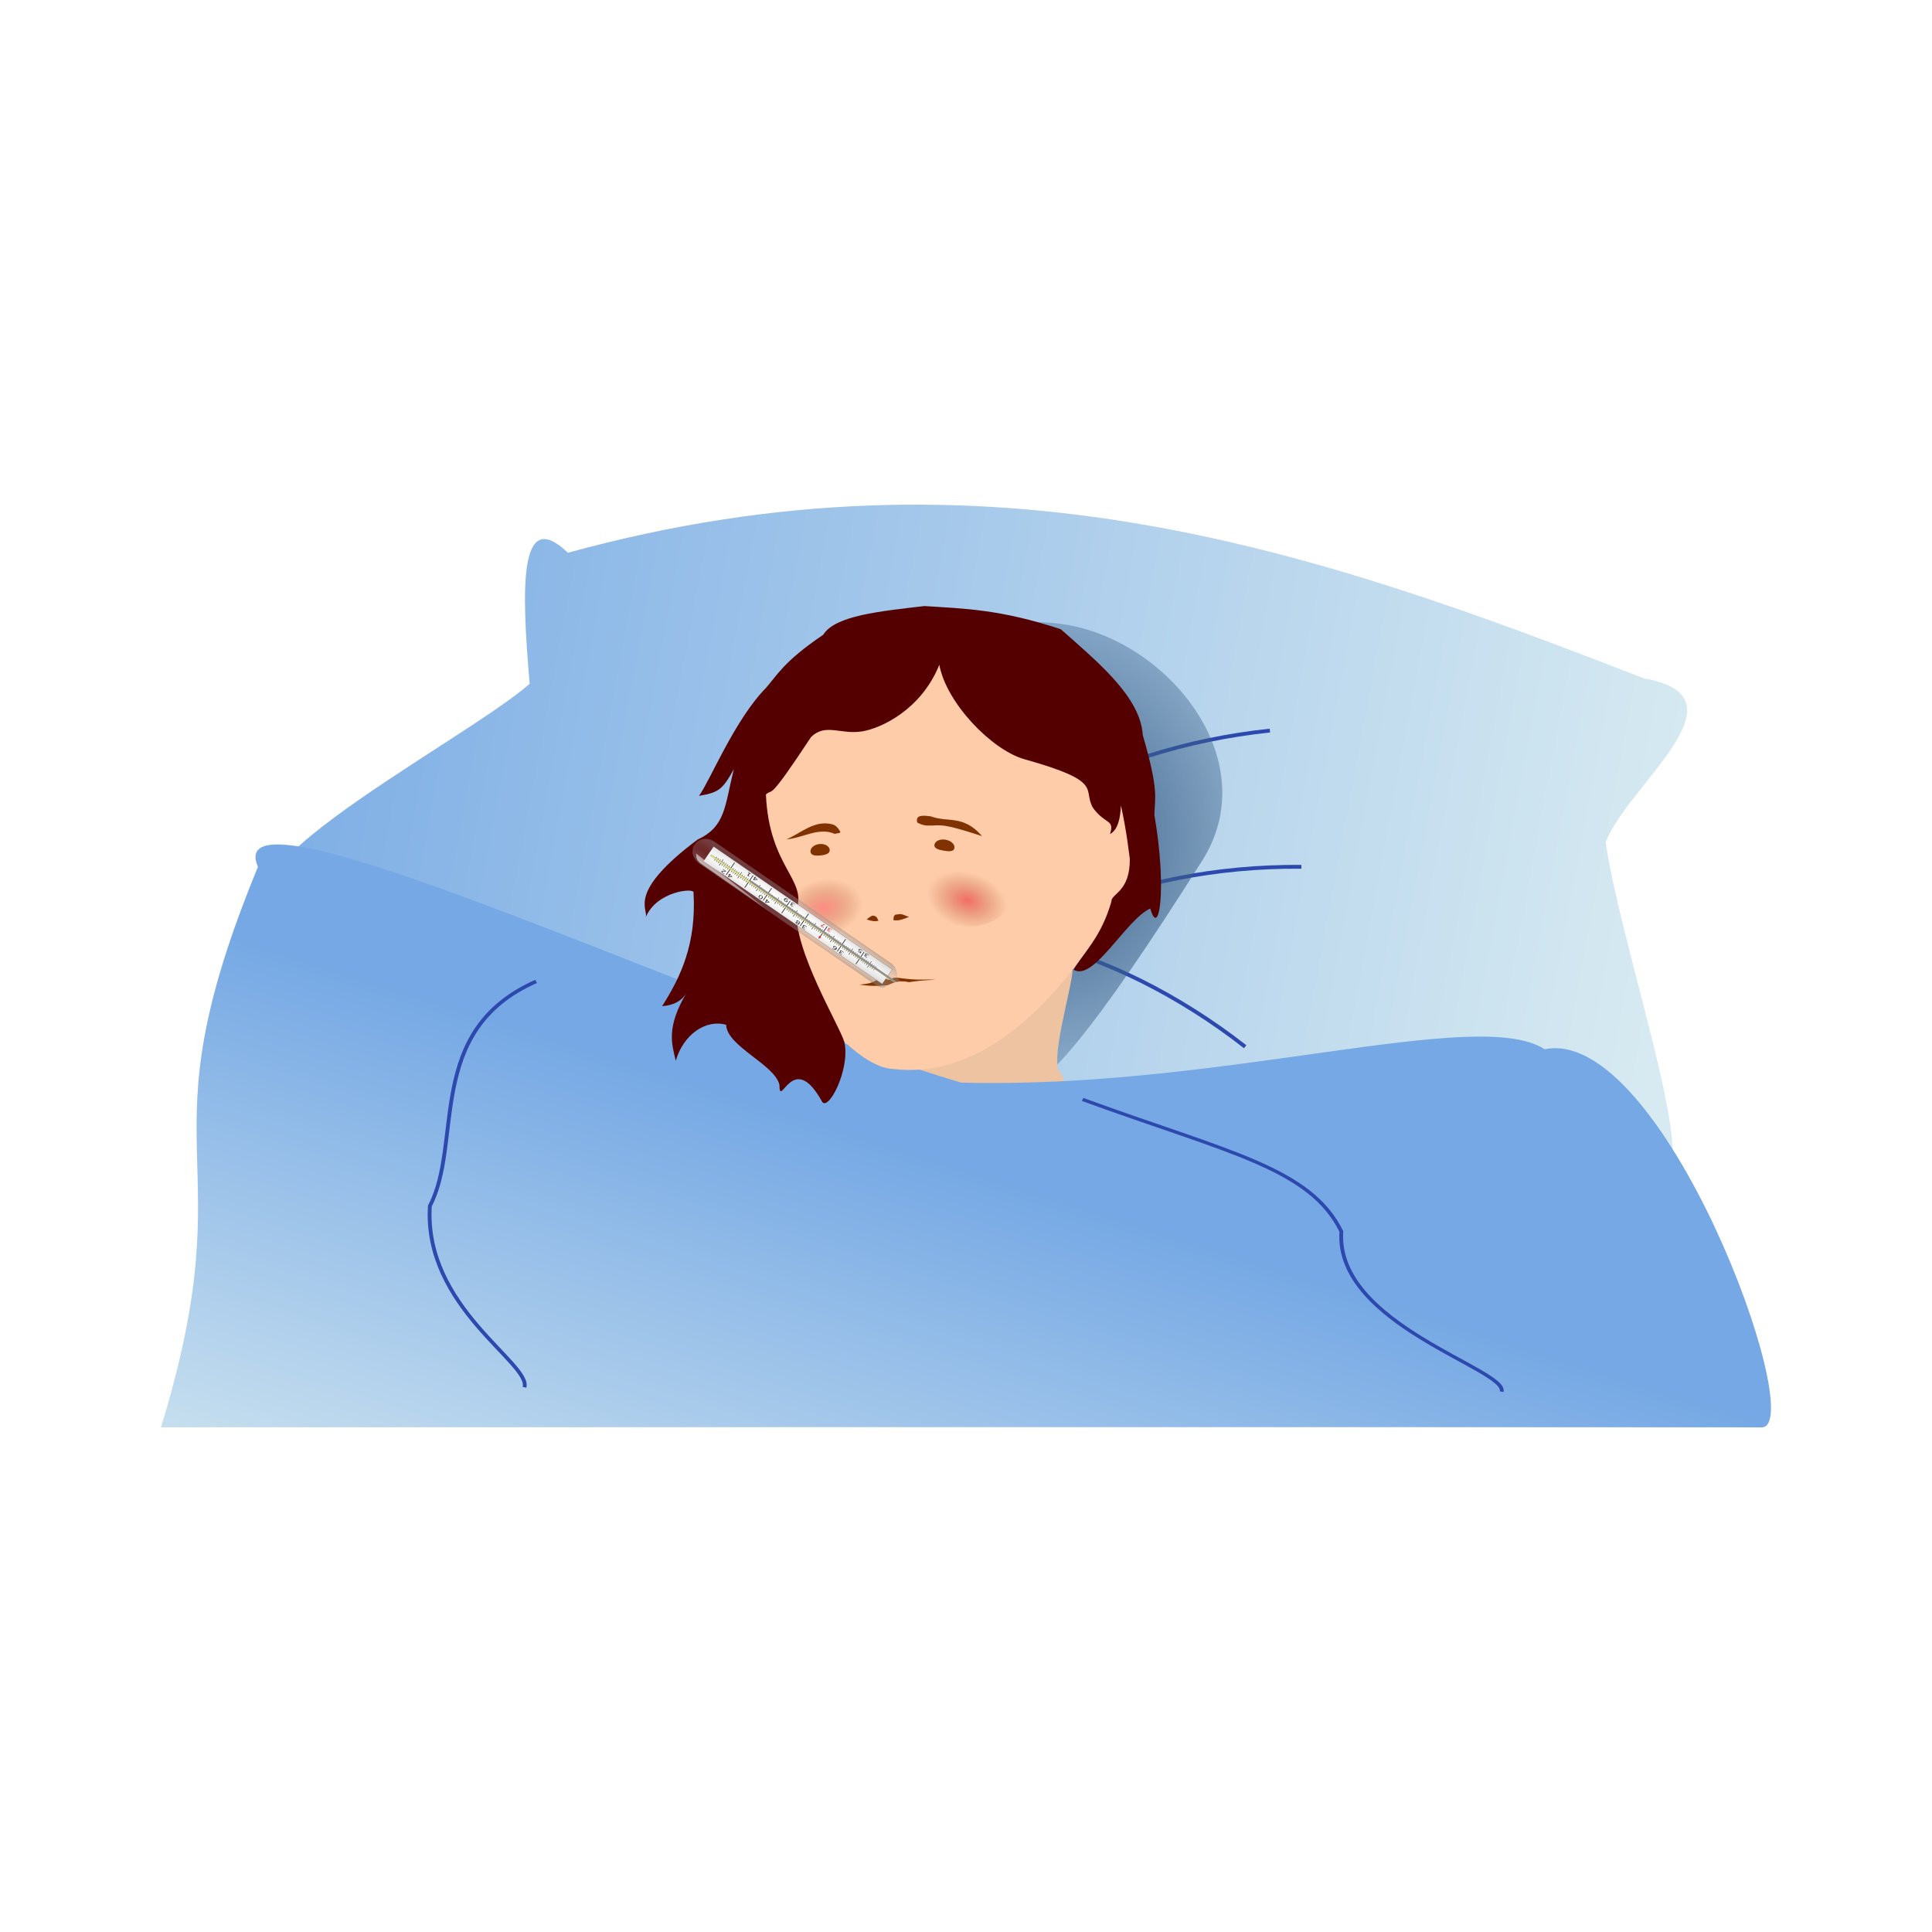 <svg:svg xmlns:dc="http://purl.org/dc/elements/1.1/" xmlns:ns1="http://www.w3.org/1999/xlink" xmlns:ns3="http://creativecommons.org/ns#" xmlns:rdf="http://www.w3.org/1999/02/22-rdf-syntax-ns#" xmlns:svg="http://www.w3.org/2000/svg" height="505.318" id="svg2" version="1.1" viewBox="-42.11 -131.524 505.318 505.318" width="505.318">
  <svg:defs id="defs4">
    <svg:linearGradient id="linearGradient4484">
      <svg:stop id="stop4486" offset="0" stop-color="#75a8e4" />
      <svg:stop id="stop4488" offset="1" stop-color="#d7eaf1" />
    </svg:linearGradient>
    <svg:radialGradient cx="123.55" cy="442.15" gradientTransform="matrix(1.562 -.323 .234 1.133 -172.41 -19.017)" gradientUnits="userSpaceOnUse" id="radialGradient3886" r="6.377">
      <svg:stop id="stop3882" offset="0" stop-color="#ff4d5f" stop-opacity=".502" />
      <svg:stop id="stop3884" offset="1" stop-color="#803300" stop-opacity="0" />
    </svg:radialGradient>
    <svg:radialGradient cx="144.31" cy="446.06" gradientTransform="matrix(1.627 .535 -.36 1.096 83.516 -126.06)" gradientUnits="userSpaceOnUse" id="radialGradient3886-9" r="6.377">
      <svg:stop id="stop3882-4" offset="0" stop-color="#e80017" stop-opacity=".47" />
      <svg:stop id="stop3884-5" offset="1" stop-color="#803300" stop-opacity="0" />
    </svg:radialGradient>
    <svg:filter color-interpolation-filters="sRGB" height="1.746" id="filter3982" width="1.636" x="-.318" y="-.373">
      <svg:feGaussianBlur id="feGaussianBlur3984" stdDeviation="3.297" />
    </svg:filter>
    <svg:filter color-interpolation-filters="sRGB" height="2.419" id="filter3994" width="2.04" x="-.52" y="-.709">
      <svg:feGaussianBlur id="feGaussianBlur3996" stdDeviation="4.814" />
    </svg:filter>
    <svg:filter color-interpolation-filters="sRGB" id="filter5421">
      <svg:feGaussianBlur id="feGaussianBlur5423" stdDeviation="1.661" />
    </svg:filter>
    <svg:linearGradient gradientTransform="translate(288.84 -870.1)" gradientUnits="userSpaceOnUse" id="linearGradient5419" x1="1074.4" x2="1155.2" y1="193.7" y2="376.26">
      <svg:stop id="stop5415" offset="0" stop-color="#fff" />
      <svg:stop id="stop5417" offset="1" stop-color="#fff" stop-opacity="0" />
    </svg:linearGradient>
    <svg:radialGradient cx="377.84" cy="-39.721" gradientTransform="matrix(2.239 1.9948e-7 -0 37.274 37.837 1061.8)" gradientUnits="userSpaceOnUse" id="radialGradient5409" r="75">
      <svg:stop id="stop3771" offset="0" stop-color="#fff" stop-opacity="0" />
      <svg:stop id="stop3773" offset="1" />
    </svg:radialGradient>
    <svg:linearGradient gradientTransform="translate(505.85 -379.04)" gradientUnits="userSpaceOnUse" id="linearGradient5407" x1="352.62" x2="401.69" y1="873.44" y2="873.44">
      <svg:stop id="stop3779" offset="0" stop-color="#8c8c8c" />
      <svg:stop id="stop3789" offset=".445" stop-color="#ccc" />
      <svg:stop id="stop3785" offset=".63" stop-color="#4c4c4c" />
      <svg:stop id="stop3787" offset=".837" stop-color="#e8e8e8" />
      <svg:stop id="stop3781" offset="1" stop-color="#7f7f7f" />
    </svg:linearGradient>
    <svg:linearGradient gradientTransform="matrix(1 0 0 .877 505.85 -262.15)" gradientUnits="userSpaceOnUse" id="linearGradient5405" x1="372.84" x2="382.84" y1="25.425" y2="25.425">
      <svg:stop id="stop3795" offset="0" stop-color="#a7a700" />
      <svg:stop id="stop3801" offset=".5" stop-color="#ffffc1" stop-opacity=".817" />
      <svg:stop id="stop3797" offset="1" stop-color="#848400" />
    </svg:linearGradient>
    <svg:linearGradient gradientUnits="userSpaceOnUse" id="linearGradient4490" x1="-51.23" x2="347.51" y1="346.33" y2="420.58" ns1:href="#linearGradient4484" />
    <svg:linearGradient gradientUnits="userSpaceOnUse" id="linearGradient4506" x1="122.34" x2="75.008" y1="493.86" y2="642.86" ns1:href="#linearGradient4484" />
    <svg:radialGradient cx="185.71" cy="424.02" gradientTransform="matrix(1.272 .013 -.014 1.403 -46.482 -168.54)" gradientUnits="userSpaceOnUse" id="radialGradient4564" r="65.11">
      <svg:stop id="stop4560" offset="0" stop-color="#395e86" />
      <svg:stop id="stop4562" offset="1" stop-color="#395e86" stop-opacity="0" />
    </svg:radialGradient>
    <svg:filter color-interpolation-filters="sRGB" height="1.505" id="filter4578" width="1.628" x="-.314" y="-.253">
      <svg:feGaussianBlur id="feGaussianBlur4580" stdDeviation="13.005" />
    </svg:filter>
    <svg:filter color-interpolation-filters="sRGB" height="1.259" id="filter4604" width="1.232" x="-.116" y="-.129">
      <svg:feGaussianBlur id="feGaussianBlur4606" stdDeviation="4.249" />
    </svg:filter>
    <svg:filter color-interpolation-filters="sRGB" height="1.259" id="filter4604-1" width="1.232" x="-.116" y="-.129">
      <svg:feGaussianBlur id="feGaussianBlur4606-8" stdDeviation="4.249" />
    </svg:filter>
    <svg:filter color-interpolation-filters="sRGB" height="1.259" id="filter4604-0" width="1.232" x="-.116" y="-.129">
      <svg:feGaussianBlur id="feGaussianBlur4606-5" stdDeviation="4.249" />
    </svg:filter>
    <svg:filter color-interpolation-filters="sRGB" height="1.259" id="filter4604-0-1" width="1.232" x="-.116" y="-.129">
      <svg:feGaussianBlur id="feGaussianBlur4606-5-0" stdDeviation="4.249" />
    </svg:filter>
    <svg:filter color-interpolation-filters="sRGB" height="1.259" id="filter4604-0-0" width="1.232" x="-.116" y="-.129">
      <svg:feGaussianBlur id="feGaussianBlur4606-5-04" stdDeviation="4.249" />
    </svg:filter>
  </svg:defs>
  <svg:g id="layer1" transform="translate(52.143 -332.16)">
    <svg:path d="m-12.143 440.93c-42.707-4.701 37.818-45.231 56.429-61.429-2.173-25.194-2.833-46.606 10-34.286 110.87-30.484 196.68-0.112 281.43 32.857 28.052 4.87-4.279 27.855-10 42.857 4.431 31.045 31.158 103.9 8.571 84.286-126.12 6.921-243.16-2.668-346.43-64.286z" fill="url(#linearGradient4490)" id="path3009" />
    <svg:path d="m244.51 445.01c-44.118 4.629-83.004 27.156-74.751 46.972" fill="none" filter="url(#filter4604-0-0)" id="path4582-1-5" stroke="#2d49ae" stroke-width="1px" transform="matrix(.719 .695 -.695 .719 364.9 -15.486)" />
    <svg:path d="m243.5 422.78c-44.118 4.629-83.004 27.156-74.751 46.972" fill="none" filter="url(#filter4604-0-1)" id="path4582-1-3" stroke="#2d49ae" stroke-width="1px" transform="matrix(.994 .113 -.113 .994 51.863 -20.409)" />
    <svg:path d="m237.89 391.72c-44.118 4.629-83.004 27.156-74.751 46.972" fill="none" filter="url(#filter4604-0)" id="path4582-1" stroke="#2d49ae" stroke-width="1px" />
    <svg:path d="m223.03 433.84c-27.905 45.119-41.636 61.884-49.317 61.184-13.296-1.16-51.644-52.808-43.926-81.372 7.648-28.304 34.506-46.776 60.254-41.201 25.748 5.575 48.722 35.952 32.989 61.39z" fill="url(#radialGradient4564)" filter="url(#filter4578)" id="path3030-6" style="color:#000000" transform="matrix(1.023 0 0 1 -7.988 -8.081)" />
    <svg:path d="m164.11 466.11c0.54 2.754-20.482 0.341-23.75 2.143 3.611 4.051-12.071 11.34 3.571 16.25 17.541 12.198 30.017 2.58 42.321 5.179l-2.857-8.214c-3.747-1.643 2.977-23.168 2.857-27.143-12.976-1.52-9.167 18.034-22.143 11.786z" fill="#eec3a2" id="path3032" />
    <svg:path d="m-52.143 573.96c22.63-73.921-6.053-70.323 25.357-146.6-10.992-25.378 123.52 38.867 183.93 56.429 67.818 1.882 135.07-20.159 152.61-8.718 30.905-6.275 68.781 97.484 56.999 98.891-74.055-0.094-385.18-0.045-418.89 0z" fill="url(#linearGradient4506)" id="path3007" />
    <svg:path d="m200.44 432.7c-28.478 51.014-53.831 48.269-61.67 47.477-13.569-1.312-41.365-38.007-33.488-70.304 7.805-32.002 35.214-52.888 61.491-46.584 26.277 6.303 49.722 40.649 33.666 69.411z" fill="#fca" id="path3030" style="color:#000000" />
    <svg:path d="m151.43 374.51c-4.831 11.888-15.336 16.601-20.087 17.403-5.706 0.964-9.658-2.258-13.485 1.526-11.748 17.795-9.725 13.056-11.786 15 0.863 19.115 10.737 22.043 8.036 30.179-0.863 10.539 11.336 30.412 12.5 34.643 1.561 7.261-4.484 18.721-5.975 15.283-7.572-13.519-10.969 2.389-11.026-4.167-1.16-5.283-13.805-10.092-13.929-15.704-5.283-1.511-11.18 2.472-13.178 9.408-1.078-4.502-2.533-8.735 2.857-17.857-1.206 2.127-3.318 3.349-6.429 3.571 4.926-7.752 8.971-16.362 8.214-29.643 0.586-1.417-9.711-0.546-12.5 6.429 0.791-2.229-5.099-6.419 13.571-20.357 7.341-3.416 7.058-8.696 9.464-18.393-2.984 5.342-3.904 6.061-9.107 6.964 2.712-3.608 9.329-19.93 17.5-28.214 2.958-3.354 4.585-6.864 15-13.929 3.088-5.043 15.03-6.151 26.429-7.5 10.265 0.657 19.936 0.82 35.714 6.071 10.143 8.962 20.807 17.796 21.436 27.709 4.373 15.042 3.069 16.412 3.028 20.862 3.371 19.493 1.191 32.547-1.071 24.464-6.371 2.866-14.845 19.272-20.054 15.996 2.46-4.199 7.217-8.484 9.876-17.782-0.119-2.153 4.941-2.482 4.821-11.25-0.181-1.022-0.734-6.811-2.321-13.929-0.161 3.489-0.802 6.378-2.857 7.5 1.246-3.947-1.145-2.398-4.408-6.796-2.976-5.025 3.276-6.837-18.016-12.796-8.497-2.415-20.378-14.671-22.219-24.694z" fill="#500" id="path3802" />
    <svg:path d="m111.46 420.16c3.871-1.661 7.293-5.113 11.964-3.929 0.877 0.222 1.486 0.952 1.786 1.429 0.446 0.768 0.738 0.773-1.161 1.071-4.167-1.844-8.423 1.133-12.589 1.429z" fill="#803300" id="path3823" />
    <svg:path d="m145.64 415.76c-0.492-2.066 1.5-1.872 3.571-1.607 4.46 1.691 8.489-0.508 13.393 5.179-10.817-3.571-10.751-2.751-13.571-2.768-1.131 0.068-2.262-0.157-3.393-0.804z" fill="#803300" id="path3825" />
    <svg:path d="m155.38 422.45c-0.164 0.962-1.363 0.926-2.806 0.68-1.444-0.247-2.586-0.611-2.421-1.573 0.164-0.962 1.468-1.543 2.912-1.296 1.444 0.247 2.481 1.227 2.316 2.189z" fill="#803300" id="path3827" style="color:#000000" />
    <svg:path d="m122.76 422.89c0.101 0.971-0.997 1.343-2.384 1.488-1.387 0.145-2.538 0.008-2.64-0.963-0.101-0.971 0.941-1.875 2.328-2.02 1.387-0.145 2.594 0.525 2.695 1.496z" fill="#803300" id="path3829" style="color:#000000" />
    <svg:path d="m139.42 441.3c0.056-0.627-0.016-1.548 1.066-1.5 1.265-0.356 2.078 0.472 3.049 0.636-1.314 0.494-2.588 1.137-4.115 0.864z" fill="#803300" id="path3833" style="color:#000000" />
    <svg:path d="m132.43 441.11c0.745-0.607 1.393-1.059 1.715-0.995 1.162 0.216 1.003 0.848 1.395 1.306-0.816 0.311-1.891 0.135-3.11-0.311z" fill="#803300" id="path3835" style="color:#000000" />
    <svg:path d="m130.54 458.17c3.324-0.317 3.369-0.6 5.536-1.786 1.54 0.489 1.553 0.284 2.143 0.536 1.099-0.607 1.786-0.64 2.411-0.536 6.194 0.845 6.637 0.238 9.821 0.536-7.957 0.082-12.604 2.41-19.911 1.25z" fill="#803300" id="path3860" style="color:#000000" />
    <svg:path d="m169.2 438.76c0 4.498-4.975 8.144-11.112 8.144-6.137 0-11.112-3.646-11.112-8.144s4.975-8.144 11.112-8.144c6.137 0 11.112 3.646 11.112 8.144z" fill="url(#radialGradient3886-9)" filter="url(#filter3994)" id="path3868" style="color:#000000" transform="translate(1.01 -3.894)" />
    <svg:path d="m135.36 440.97c0 5.858-5.569 10.607-12.438 10.607-6.869 0-12.438-4.749-12.438-10.607 0-5.858 5.569-10.607 12.438-10.607 6.869 0 12.438 4.749 12.438 10.607z" fill="url(#radialGradient3886)" filter="url(#filter3982)" id="path3870" style="color:#000000" transform="translate(-2.758 -4.041)" />
    <svg:g id="layer1-8" transform="matrix(-.02 -.042 .042 -.02 145.4 475.32)">
      <svg:g id="g5291" transform="matrix(.5 .866 -.866 .5 247.65 -877.42)">
        <svg:g id="g5012" transform="translate(505.85 -345.04)">
          <svg:g id="g5179" transform="matrix(0 -1 1 0 -1259.7 702.3)">
            <svg:path d="m1587.6-1292.2h100v1219.6h-100z" fill="#fff" id="rect3803" stroke="#000" stroke-width=".954" transform="rotate(90)" />
            <svg:path d="m258.52 1597.1v80.851" fill="none" id="path5004" stroke="#000" stroke-linecap="round" stroke-linejoin="round" stroke-width="3.852" />
            <svg:path d="m384.93 1597.1v80.851" fill="none" id="path5002" stroke="#000" stroke-linecap="round" stroke-linejoin="round" stroke-width="3.852" />
            <svg:path d="m511.33 1597.1v80.851" id="path5000" stroke="#000" stroke-linecap="round" stroke-linejoin="round" stroke-width="3.852" />
            <svg:path d="m637.73 1597.1v80.851" fill="none" id="path4998" stroke="#000" stroke-linecap="round" stroke-linejoin="round" stroke-width="3.852" />
            <svg:path d="m764.14 1597.1v80.851" fill="none" id="path4996" stroke="#000" stroke-linecap="round" stroke-linejoin="round" stroke-width="3.852" />
            <svg:path d="m890.54 1597.1v80.851" fill="none" id="path4994" stroke="#000" stroke-linecap="round" stroke-linejoin="round" stroke-width="3.852" />
            <svg:path d="m1016.9 1597.1v80.851" fill="none" id="path4992" stroke="#000" stroke-linecap="round" stroke-linejoin="round" stroke-width="3.852" />
            <svg:path d="m1143.3 1597.1v80.851" fill="none" id="path4990" stroke="#000" stroke-linecap="round" stroke-linejoin="round" stroke-width="3.852" />
            <svg:path d="m271.07 1624.9v25.25" fill="none" id="path4970" stroke="#000" stroke-linecap="round" stroke-linejoin="round" stroke-width="2.153" />
            <svg:path d="m397.47 1624.9v25.25" fill="none" id="path4968" stroke="#000" stroke-linecap="round" stroke-linejoin="round" stroke-width="2.153" />
            <svg:path d="m523.87 1624.9v25.25" fill="none" id="path4966" stroke="#000" stroke-linecap="round" stroke-linejoin="round" stroke-width="2.153" />
            <svg:path d="m650.28 1624.9v25.25" fill="none" id="path4964" stroke="#000" stroke-linecap="round" stroke-linejoin="round" stroke-width="2.153" />
            <svg:path d="m776.68 1624.9v25.25" fill="none" id="path4962" stroke="#000" stroke-linecap="round" stroke-linejoin="round" stroke-width="2.153" />
            <svg:path d="m903.08 1624.9v25.25" fill="none" id="path4960" stroke="#000" stroke-linecap="round" stroke-linejoin="round" stroke-width="2.153" />
            <svg:path d="m1029.5 1624.9v25.25" fill="none" id="path4958" stroke="#000" stroke-linecap="round" stroke-linejoin="round" stroke-width="2.153" />
            <svg:path d="m1155.9 1624.9v25.25" fill="none" id="path4956" stroke="#000" stroke-linecap="round" stroke-linejoin="round" stroke-width="2.153" />
            <svg:path d="m157.21 1624.9v25.25" fill="none" id="path4938" stroke="#000" stroke-linecap="round" stroke-linejoin="round" stroke-width="2.153" />
            <svg:path d="m283.61 1624.9v25.25" fill="none" id="path4936" stroke="#000" stroke-linecap="round" stroke-linejoin="round" stroke-width="2.153" />
            <svg:path d="m410.02 1624.9v25.25" fill="none" id="path4934" stroke="#000" stroke-linecap="round" stroke-linejoin="round" stroke-width="2.153" />
            <svg:path d="m536.42 1624.9v25.25" fill="none" id="path4932" stroke="#000" stroke-linecap="round" stroke-linejoin="round" stroke-width="2.153" />
            <svg:path d="m662.82 1624.9v25.25" fill="none" id="path4930" stroke="#000" stroke-linecap="round" stroke-linejoin="round" stroke-width="2.153" />
            <svg:path d="m789.23 1624.9v25.25" fill="none" id="path4928" stroke="#000" stroke-linecap="round" stroke-linejoin="round" stroke-width="2.153" />
            <svg:path d="m915.63 1624.9v25.25" fill="none" id="path4926" stroke="#000" stroke-linecap="round" stroke-linejoin="round" stroke-width="2.153" />
            <svg:path d="m1042 1624.9v25.25" fill="none" id="path4924" stroke="#000" stroke-linecap="round" stroke-linejoin="round" stroke-width="2.153" />
            <svg:path d="m1168.4 1624.9v25.25" fill="none" id="path4922" stroke="#000" stroke-linecap="round" stroke-linejoin="round" stroke-width="2.153" />
            <svg:path d="m169.75 1624.9v25.25" fill="none" id="path4904" stroke="#000" stroke-linecap="round" stroke-linejoin="round" stroke-width="2.153" />
            <svg:path d="m296.16 1624.9v25.25" fill="none" id="path4902" stroke="#000" stroke-linecap="round" stroke-linejoin="round" stroke-width="2.153" />
            <svg:path d="m422.56 1624.9v25.25" fill="none" id="path4900" stroke="#000" stroke-linecap="round" stroke-linejoin="round" stroke-width="2.153" />
            <svg:path d="m548.96 1624.9v25.25" fill="none" id="path4898" stroke="#000" stroke-linecap="round" stroke-linejoin="round" stroke-width="2.153" />
            <svg:path d="m675.37 1624.9v25.25" fill="none" id="path4896" stroke="#000" stroke-linecap="round" stroke-linejoin="round" stroke-width="2.153" />
            <svg:path d="m801.77 1624.9v25.25" fill="none" id="path4894" stroke="#000" stroke-linecap="round" stroke-linejoin="round" stroke-width="2.153" />
            <svg:path d="m928.17 1624.9v25.25" fill="none" id="path4892" stroke="#000" stroke-linecap="round" stroke-linejoin="round" stroke-width="2.153" />
            <svg:path d="m1054.6 1624.9v25.25" fill="none" id="path4890" stroke="#000" stroke-linecap="round" stroke-linejoin="round" stroke-width="2.153" />
            <svg:path d="m1181 1624.9v25.25" fill="none" id="path4888" stroke="#000" stroke-linecap="round" stroke-linejoin="round" stroke-width="2.153" />
            <svg:path d="m182.3 1624.9v25.25" fill="none" id="path4870" stroke="#000" stroke-linecap="round" stroke-linejoin="round" stroke-width="2.153" />
            <svg:path d="m308.7 1624.9v25.25" fill="none" id="path4868" stroke="#000" stroke-linecap="round" stroke-linejoin="round" stroke-width="2.153" />
            <svg:path d="m435.11 1624.9v25.25" fill="none" id="path4866" stroke="#000" stroke-linecap="round" stroke-linejoin="round" stroke-width="2.153" />
            <svg:path d="m561.51 1624.9v25.25" fill="none" id="path4864" stroke="#000" stroke-linecap="round" stroke-linejoin="round" stroke-width="2.153" />
            <svg:path d="m687.91 1624.9v25.25" fill="none" id="path4862" stroke="#000" stroke-linecap="round" stroke-linejoin="round" stroke-width="2.153" />
            <svg:path d="m814.32 1624.9v25.25" fill="none" id="path4860" stroke="#000" stroke-linecap="round" stroke-linejoin="round" stroke-width="2.153" />
            <svg:path d="m940.72 1624.9v25.25" fill="none" id="path4858" stroke="#000" stroke-linecap="round" stroke-linejoin="round" stroke-width="2.153" />
            <svg:path d="m1067.1 1624.9v25.25" fill="none" id="path4856" stroke="#000" stroke-linecap="round" stroke-linejoin="round" stroke-width="2.153" />
            <svg:path d="m1193.5 1624.9v25.25" fill="none" id="path4854" stroke="#000" stroke-linecap="round" stroke-linejoin="round" stroke-width="2.153" />
            <svg:path d="m194.84 1618v39.133" fill="none" id="path4836" stroke="#000" stroke-linecap="round" stroke-linejoin="round" stroke-width="2.68" />
            <svg:path d="m321.25 1618v39.133" fill="none" id="path4834" stroke="#000" stroke-linecap="round" stroke-linejoin="round" stroke-width="2.68" />
            <svg:path d="m447.65 1618v39.133" fill="none" id="path4832" stroke="#000" stroke-linecap="round" stroke-linejoin="round" stroke-width="2.68" />
            <svg:path d="m574.05 1618v39.133" fill="none" id="path4830" stroke="#000" stroke-linecap="round" stroke-linejoin="round" stroke-width="2.68" />
            <svg:path d="m700.46 1618v39.133" fill="none" id="path4828" stroke="#000" stroke-linecap="round" stroke-linejoin="round" stroke-width="2.68" />
            <svg:path d="m826.86 1618v39.133" fill="none" id="path4826" stroke="#000" stroke-linecap="round" stroke-linejoin="round" stroke-width="2.68" />
            <svg:path d="m953.26 1618v39.133" fill="none" id="path4824" stroke="#000" stroke-linecap="round" stroke-linejoin="round" stroke-width="2.68" />
            <svg:path d="m1079.7 1618v39.133" fill="none" id="path4822" stroke="#000" stroke-linecap="round" stroke-linejoin="round" stroke-width="2.68" />
            <svg:path d="m1206.1 1618v39.133" fill="none" id="path4820" stroke="#000" stroke-linecap="round" stroke-linejoin="round" stroke-width="2.68" />
            <svg:path d="m207.39 1624.9v25.25" fill="none" id="path4802" stroke="#000" stroke-linecap="round" stroke-linejoin="round" stroke-width="2.153" />
            <svg:path d="m333.79 1624.9v25.25" fill="none" id="path4800" stroke="#000" stroke-linecap="round" stroke-linejoin="round" stroke-width="2.153" />
            <svg:path d="m460.2 1624.9v25.25" fill="none" id="path4798" stroke="#000" stroke-linecap="round" stroke-linejoin="round" stroke-width="2.153" />
            <svg:path d="m586.6 1624.9v25.25" fill="none" id="path4796" stroke="#000" stroke-linecap="round" stroke-linejoin="round" stroke-width="2.153" />
            <svg:path d="m713 1624.9v25.25" fill="none" id="path4794" stroke="#000" stroke-linecap="round" stroke-linejoin="round" stroke-width="2.153" />
            <svg:path d="m839.41 1624.9v25.25" fill="none" id="path4792" stroke="#000" stroke-linecap="round" stroke-linejoin="round" stroke-width="2.153" />
            <svg:path d="m965.81 1624.9v25.25" fill="none" id="path4790" stroke="#000" stroke-linecap="round" stroke-linejoin="round" stroke-width="2.153" />
            <svg:path d="m1092.2 1624.9v25.25" fill="none" id="path4788" stroke="#000" stroke-linecap="round" stroke-linejoin="round" stroke-width="2.153" />
            <svg:path d="m1218.6 1624.9v25.25" fill="none" id="path4786" stroke="#000" stroke-linecap="round" stroke-linejoin="round" stroke-width="2.153" />
            <svg:path d="m219.93 1624.9v25.25" fill="none" id="path4768" stroke="#000" stroke-linecap="round" stroke-linejoin="round" stroke-width="2.153" />
            <svg:path d="m346.34 1624.9v25.25" fill="none" id="path4766" stroke="#000" stroke-linecap="round" stroke-linejoin="round" stroke-width="2.153" />
            <svg:path d="m472.74 1624.9v25.25" fill="none" id="path4764" stroke="#000" stroke-linecap="round" stroke-linejoin="round" stroke-width="2.153" />
            <svg:path d="m599.14 1624.9v25.25" fill="none" id="path4762" stroke="#000" stroke-linecap="round" stroke-linejoin="round" stroke-width="2.153" />
            <svg:path d="m725.55 1624.9v25.25" fill="none" id="path4760" stroke="#000" stroke-linecap="round" stroke-linejoin="round" stroke-width="2.153" />
            <svg:path d="m851.95 1624.9v25.25" fill="none" id="path4758" stroke="#000" stroke-linecap="round" stroke-linejoin="round" stroke-width="2.153" />
            <svg:path d="m978.35 1624.9v25.25" fill="none" id="path4756" stroke="#000" stroke-linecap="round" stroke-linejoin="round" stroke-width="2.153" />
            <svg:path d="m1104.8 1624.9v25.25" fill="none" id="path4754" stroke="#000" stroke-linecap="round" stroke-linejoin="round" stroke-width="2.153" />
            <svg:path d="m1231.2 1624.9v25.25" fill="none" id="path4752" stroke="#000" stroke-linecap="round" stroke-linejoin="round" stroke-width="2.153" />
            <svg:path d="m232.48 1624.9v25.25" fill="none" id="path4734" stroke="#000" stroke-linecap="round" stroke-linejoin="round" stroke-width="2.153" />
            <svg:path d="m358.88 1624.9v25.25" fill="none" id="path4732" stroke="#000" stroke-linecap="round" stroke-linejoin="round" stroke-width="2.153" />
            <svg:path d="m485.29 1624.9v25.25" fill="none" id="path4730" stroke="#000" stroke-linecap="round" stroke-linejoin="round" stroke-width="2.153" />
            <svg:path d="m611.69 1624.9v25.25" fill="none" id="path4728" stroke="#000" stroke-linecap="round" stroke-linejoin="round" stroke-width="2.153" />
            <svg:path d="m738.09 1624.9v25.25" fill="none" id="path4726" stroke="#000" stroke-linecap="round" stroke-linejoin="round" stroke-width="2.153" />
            <svg:path d="m864.5 1624.9v25.25" fill="none" id="path4724" stroke="#000" stroke-linecap="round" stroke-linejoin="round" stroke-width="2.153" />
            <svg:path d="m990.9 1624.9v25.25" fill="none" id="path4722" stroke="#000" stroke-linecap="round" stroke-linejoin="round" stroke-width="2.153" />
            <svg:path d="m1117.3 1624.9v25.25" fill="none" id="path4720" stroke="#000" stroke-linecap="round" stroke-linejoin="round" stroke-width="2.153" />
            <svg:path d="m1243.7 1624.9v25.25" fill="none" id="path4718" stroke="#000" stroke-linecap="round" stroke-linejoin="round" stroke-width="2.153" />
            <svg:path d="m245.02 1624.9v25.25" fill="none" id="path4700" stroke="#000" stroke-linecap="round" stroke-linejoin="round" stroke-width="2.153" />
            <svg:path d="m371.43 1624.9v25.25" fill="none" id="path4698" stroke="#000" stroke-linecap="round" stroke-linejoin="round" stroke-width="2.153" />
            <svg:path d="m497.83 1624.9v25.25" fill="none" id="path4696" stroke="#000" stroke-linecap="round" stroke-linejoin="round" stroke-width="2.153" />
            <svg:path d="m624.23 1624.9v25.25" fill="none" id="path4694" stroke="#000" stroke-linecap="round" stroke-linejoin="round" stroke-width="2.153" />
            <svg:path d="m750.64 1624.9v25.25" fill="none" id="path4692" stroke="#000" stroke-linecap="round" stroke-linejoin="round" stroke-width="2.153" />
            <svg:path d="m877.04 1624.9v25.25" fill="none" id="path4690" stroke="#000" stroke-linecap="round" stroke-linejoin="round" stroke-width="2.153" />
            <svg:path d="m1003.4 1624.9v25.25" fill="none" id="path4688" stroke="#000" stroke-linecap="round" stroke-linejoin="round" stroke-width="2.153" />
            <svg:path d="m1129.8 1624.9v25.25" fill="none" id="path4686" stroke="#000" stroke-linecap="round" stroke-linejoin="round" stroke-width="2.153" />
            <svg:g id="text5143" transform="scale(1.3 .769)">
              <svg:path d="m185.19 2171c1.681 0.359 2.991 1.107 3.93 2.243 0.951 1.136 1.426 2.539 1.426 4.208-0 2.562-0.881 4.544-2.643 5.947-1.762 1.403-4.266 2.104-7.512 2.104-1.09 0-2.214-0.11-3.373-0.33-1.148-0.209-2.336-0.527-3.564-0.956v-3.391c0.974 0.568 2.04 0.997 3.199 1.287s2.37 0.435 3.634 0.435c2.202 0 3.877-0.435 5.025-1.304 1.159-0.869 1.739-2.133 1.739-3.791-0-1.53-0.539-2.724-1.617-3.582-1.067-0.869-2.556-1.304-4.469-1.304h-3.026v-2.886h3.165c1.727 0 3.049-0.342 3.964-1.026 0.916-0.696 1.374-1.692 1.374-2.991-0-1.333-0.475-2.353-1.426-3.06-0.939-0.719-2.289-1.078-4.051-1.078-0.962 0-1.994 0.104-3.095 0.313-1.101 0.209-2.313 0.533-3.634 0.974v-3.13c1.333-0.371 2.579-0.649 3.738-0.835 1.171-0.185 2.272-0.278 3.304-0.278 2.666 0 4.776 0.609 6.329 1.826 1.553 1.206 2.33 2.84 2.33 4.903-0 1.438-0.412 2.655-1.234 3.651-0.823 0.985-1.994 1.669-3.512 2.052" id="path3184" style="" />
              <svg:path d="m208.59 2159.1h13.789v2.956h-10.572v6.364c0.51-0.174 1.02-0.301 1.53-0.383 0.51-0.093 1.02-0.139 1.53-0.139 2.898 0 5.193 0.794 6.886 2.382s2.539 3.738 2.539 6.451c-0 2.794-0.869 4.967-2.608 6.521-1.739 1.542-4.191 2.313-7.355 2.313-1.09 0-2.203-0.093-3.338-0.278-1.124-0.185-2.289-0.464-3.495-0.835v-3.53c1.043 0.568 2.121 0.991 3.234 1.269 1.113 0.278 2.289 0.417 3.53 0.417 2.005 0 3.594-0.527 4.764-1.582 1.171-1.055 1.756-2.486 1.756-4.295-0-1.808-0.585-3.24-1.756-4.295-1.171-1.055-2.759-1.582-4.764-1.582-0.939 0-1.878 0.104-2.817 0.313-0.927 0.209-1.878 0.533-2.852 0.974v-13.041" id="path3186" style="" />
            </svg:g>
            <svg:g fill="#f00" id="text5147" transform="scale(1.3 .769)">
              <svg:path d="m379.63 2171c1.681 0.359 2.991 1.107 3.93 2.243 0.951 1.136 1.426 2.539 1.426 4.208-0 2.562-0.881 4.544-2.643 5.947-1.762 1.403-4.266 2.104-7.512 2.104-1.09 0-2.214-0.11-3.373-0.33-1.148-0.209-2.336-0.527-3.564-0.956v-3.391c0.974 0.568 2.04 0.997 3.199 1.287s2.37 0.435 3.634 0.435c2.202 0 3.877-0.435 5.025-1.304 1.159-0.869 1.739-2.133 1.739-3.791-0-1.53-0.539-2.724-1.617-3.582-1.067-0.869-2.556-1.304-4.469-1.304h-3.026v-2.886h3.165c1.727 0 3.049-0.342 3.964-1.026 0.916-0.696 1.374-1.692 1.374-2.991-0-1.333-0.475-2.353-1.426-3.06-0.939-0.719-2.289-1.078-4.051-1.078-0.962 0-1.994 0.104-3.095 0.313-1.101 0.209-2.313 0.533-3.634 0.974v-3.13c1.333-0.371 2.579-0.649 3.738-0.835 1.171-0.185 2.272-0.278 3.304-0.278 2.666 0 4.776 0.609 6.329 1.826 1.553 1.206 2.33 2.84 2.33 4.903-0 1.438-0.412 2.655-1.234 3.651-0.823 0.985-1.994 1.669-3.512 2.052" id="path3189" style="" />
              <svg:path d="m402.11 2159.1h16.692v1.495l-9.424 24.465h-3.669l8.868-23.004h-12.467v-2.956" id="path3191" style="" />
            </svg:g>
            <svg:g id="text5151" transform="scale(1.3 .769)">
              <svg:path d="m573.84 2171c1.681 0.359 2.991 1.107 3.93 2.243 0.951 1.136 1.426 2.539 1.426 4.208-0 2.562-0.881 4.544-2.643 5.947-1.762 1.403-4.266 2.104-7.512 2.104-1.09 0-2.214-0.11-3.373-0.33-1.148-0.209-2.336-0.527-3.564-0.956v-3.391c0.974 0.568 2.04 0.997 3.199 1.287s2.37 0.435 3.634 0.435c2.202 0 3.877-0.435 5.025-1.304 1.159-0.869 1.739-2.133 1.739-3.791-0-1.53-0.539-2.724-1.617-3.582-1.067-0.869-2.556-1.304-4.469-1.304h-3.026v-2.886h3.165c1.727 0 3.049-0.342 3.964-1.026 0.916-0.696 1.374-1.692 1.374-2.991-0-1.333-0.475-2.353-1.426-3.06-0.939-0.719-2.289-1.078-4.051-1.078-0.962 0-1.994 0.104-3.095 0.313-1.101 0.209-2.313 0.533-3.634 0.974v-3.13c1.333-0.371 2.579-0.649 3.738-0.835 1.171-0.185 2.272-0.278 3.304-0.278 2.666 0 4.776 0.609 6.329 1.826 1.553 1.206 2.33 2.84 2.33 4.903-0 1.438-0.412 2.655-1.234 3.651-0.823 0.985-1.994 1.669-3.512 2.052" id="path3194" style="" />
              <svg:path d="m597.31 2184.5v-3.199c0.881 0.417 1.774 0.736 2.678 0.956 0.904 0.22 1.791 0.33 2.66 0.33 2.318 0 4.086-0.777 5.303-2.33 1.229-1.565 1.93-3.935 2.104-7.112-0.672 0.997-1.524 1.762-2.556 2.295-1.032 0.533-2.174 0.8-3.425 0.8-2.597 0-4.654-0.782-6.173-2.347-1.507-1.577-2.26-3.727-2.26-6.451 0-2.666 0.788-4.805 2.365-6.416 1.577-1.611 3.675-2.417 6.294-2.417 3.002 0 5.292 1.153 6.868 3.46 1.588 2.295 2.382 5.634 2.382 10.015-0 4.092-0.974 7.361-2.921 9.807-1.936 2.434-4.544 3.651-7.825 3.651-0.881 0-1.774-0.087-2.678-0.261-0.904-0.174-1.843-0.435-2.817-0.782m6.99-11.006c1.577 0 2.823-0.539 3.738-1.617 0.927-1.078 1.391-2.556 1.391-4.434-0-1.866-0.464-3.338-1.391-4.417-0.916-1.09-2.162-1.634-3.738-1.634s-2.828 0.545-3.756 1.634c-0.916 1.078-1.374 2.55-1.374 4.417 0 1.878 0.458 3.356 1.374 4.434 0.927 1.078 2.179 1.617 3.756 1.617" id="path3196" style="" />
            </svg:g>
            <svg:g id="text5155" transform="scale(1.3 .769)">
              <svg:path d="m768.2 2162.1-8.868 13.858h8.868v-13.858m-0.922-3.06h4.417v16.918h3.704v2.921h-3.704v6.12h-3.495v-6.12h-11.719v-3.391l10.798-16.449" id="path3199" style="" />
              <svg:path d="m793.17 2182.1h5.738v-19.805l-6.242 1.252v-3.199l6.207-1.252h3.512v23.004h5.738v2.956h-14.954v-2.956" id="path3201" style="" />
            </svg:g>
            <svg:g id="text5159" transform="scale(1.3 .769)">
              <svg:path d="m865.58 2074.8-8.868 13.858h8.868v-13.858m-0.922-3.06h4.417v16.918h3.704v2.921h-3.704v6.12h-3.495v-6.12h-11.719v-3.391l10.798-16.449" id="path3204" style="" />
              <svg:path d="m892.97 2094.7h12.258v2.956h-16.484v-2.956c1.333-1.379 3.147-3.228 5.442-5.547 2.307-2.33 3.756-3.831 4.347-4.503 1.124-1.264 1.907-2.33 2.347-3.199 0.452-0.881 0.678-1.745 0.678-2.591-0-1.379-0.487-2.504-1.461-3.373-0.962-0.869-2.22-1.304-3.773-1.304-1.101 0-2.266 0.191-3.495 0.574-1.217 0.383-2.521 0.962-3.912 1.739v-3.547c1.414-0.568 2.736-0.997 3.964-1.287 1.229-0.29 2.353-0.435 3.373-0.435 2.689 0 4.834 0.672 6.434 2.017 1.6 1.345 2.4 3.142 2.4 5.39-0 1.067-0.203 2.081-0.609 3.043-0.394 0.951-1.119 2.075-2.174 3.373-0.29 0.336-1.211 1.31-2.765 2.921-1.553 1.6-3.744 3.843-6.573 6.729" id="path3206" style="" />
            </svg:g>
            <svg:g id="text5163" transform="scale(1.3 .769)">
              <svg:path d="m670.39 2074.8-8.868 13.858h8.868v-13.858m-0.922-3.06h4.417v16.918h3.704v2.921h-3.704v6.12h-3.495v-6.12h-11.719v-3.391l10.798-16.449" id="path3209" style="" />
              <svg:path d="m702.26 2074c-1.808 0-3.17 0.893-4.086 2.678-0.904 1.774-1.356 4.446-1.356 8.016-0 3.559 0.452 6.231 1.356 8.016 0.916 1.774 2.278 2.66 4.086 2.66 1.82 0 3.182-0.887 4.086-2.66 0.916-1.785 1.374-4.457 1.374-8.016-0-3.57-0.458-6.242-1.374-8.016-0.904-1.785-2.266-2.678-4.086-2.678m0-2.782c2.91 0 5.129 1.153 6.66 3.46 1.542 2.295 2.313 5.634 2.313 10.016-0 4.37-0.771 7.709-2.313 10.015-1.53 2.295-3.75 3.443-6.66 3.443s-5.135-1.148-6.677-3.443c-1.53-2.307-2.295-5.645-2.295-10.015 0-4.382 0.765-7.72 2.295-10.016 1.542-2.307 3.767-3.46 6.677-3.46" id="path3211" style="" />
            </svg:g>
            <svg:g id="text5167" transform="scale(1.3 .769)">
              <svg:path d="m476.57 2083.7c1.681 0.359 2.991 1.107 3.93 2.243 0.951 1.136 1.426 2.539 1.426 4.208-0 2.562-0.881 4.544-2.643 5.947-1.762 1.403-4.266 2.104-7.512 2.104-1.09 0-2.214-0.11-3.373-0.33-1.148-0.209-2.336-0.527-3.564-0.956v-3.391c0.974 0.568 2.04 0.997 3.199 1.287s2.37 0.435 3.634 0.435c2.202 0 3.877-0.435 5.025-1.304 1.159-0.869 1.739-2.133 1.739-3.791-0-1.53-0.539-2.724-1.617-3.582-1.067-0.869-2.556-1.304-4.469-1.304h-3.026v-2.886h3.165c1.727 0 3.049-0.342 3.964-1.026 0.916-0.696 1.374-1.692 1.374-2.991-0-1.333-0.475-2.353-1.426-3.06-0.939-0.719-2.289-1.078-4.051-1.078-0.962 0-1.994 0.104-3.095 0.313-1.101 0.209-2.313 0.533-3.634 0.974v-3.13c1.333-0.371 2.579-0.649 3.738-0.835 1.171-0.185 2.272-0.278 3.304-0.278 2.666 0 4.776 0.609 6.329 1.826 1.553 1.206 2.33 2.84 2.33 4.903-0 1.437-0.412 2.655-1.234 3.651-0.823 0.985-1.994 1.669-3.512 2.052" id="path3214" style="" />
              <svg:path d="m507.45 2085.4c-1.669 0-2.985 0.446-3.947 1.339-0.951 0.893-1.426 2.121-1.426 3.686s0.475 2.794 1.426 3.686c0.962 0.892 2.278 1.339 3.947 1.339s2.985-0.446 3.947-1.339c0.962-0.904 1.443-2.133 1.443-3.686-0-1.565-0.481-2.794-1.443-3.686-0.951-0.893-2.266-1.339-3.947-1.339m-3.512-1.495c-1.507-0.371-2.683-1.072-3.53-2.104-0.835-1.032-1.252-2.289-1.252-3.773-0-2.075 0.736-3.715 2.208-4.921 1.484-1.206 3.512-1.808 6.086-1.808 2.585 0 4.614 0.603 6.086 1.808s2.208 2.846 2.208 4.921c-0 1.484-0.423 2.741-1.269 3.773-0.835 1.032-2 1.733-3.495 2.104 1.692 0.394 3.008 1.165 3.947 2.312 0.951 1.148 1.426 2.55 1.426 4.208-0 2.515-0.771 4.446-2.313 5.79-1.53 1.345-3.727 2.017-6.59 2.017s-5.066-0.672-6.607-2.017c-1.53-1.345-2.295-3.275-2.295-5.79 0-1.658 0.475-3.06 1.426-4.208 0.951-1.147 2.272-1.918 3.964-2.312m-1.287-5.547c0 1.345 0.417 2.394 1.252 3.147 0.846 0.753 2.029 1.13 3.547 1.13 1.507 0 2.683-0.377 3.53-1.13 0.858-0.753 1.287-1.802 1.287-3.147-0-1.345-0.429-2.394-1.287-3.147-0.846-0.753-2.023-1.13-3.53-1.13-1.519 0-2.701 0.377-3.547 1.13-0.835 0.753-1.252 1.803-1.252 3.147" id="path3216" style="" />
            </svg:g>
            <svg:g id="text5171" transform="scale(1.3 .769)">
              <svg:path d="m282.43 2083.7c1.681 0.359 2.991 1.107 3.93 2.243 0.951 1.136 1.426 2.539 1.426 4.208-0 2.562-0.881 4.544-2.643 5.947-1.762 1.403-4.266 2.104-7.512 2.104-1.09 0-2.214-0.11-3.373-0.33-1.148-0.209-2.336-0.527-3.564-0.956v-3.391c0.974 0.568 2.04 0.997 3.199 1.287s2.37 0.435 3.634 0.435c2.202 0 3.877-0.435 5.025-1.304 1.159-0.869 1.739-2.133 1.739-3.791-0-1.53-0.539-2.724-1.617-3.582-1.067-0.869-2.556-1.304-4.469-1.304h-3.026v-2.886h3.165c1.727 0 3.049-0.342 3.964-1.026 0.916-0.696 1.374-1.692 1.374-2.991-0-1.333-0.475-2.353-1.426-3.06-0.939-0.719-2.289-1.078-4.051-1.078-0.962 0-1.994 0.104-3.095 0.313-1.101 0.209-2.313 0.533-3.634 0.974v-3.13c1.333-0.371 2.579-0.649 3.738-0.835 1.171-0.185 2.272-0.278 3.304-0.278 2.666 0 4.776 0.609 6.329 1.826 1.553 1.206 2.33 2.84 2.33 4.903-0 1.437-0.412 2.655-1.234 3.651-0.823 0.985-1.994 1.669-3.512 2.052" id="path3219" style="" />
              <svg:path d="m313.74 2083.3c-1.577 0-2.828 0.539-3.756 1.617-0.916 1.078-1.374 2.556-1.374 4.434-0 1.866 0.458 3.344 1.374 4.434 0.927 1.078 2.179 1.617 3.756 1.617s2.823-0.539 3.738-1.617c0.927-1.09 1.391-2.568 1.391-4.434-0-1.878-0.464-3.356-1.391-4.434-0.916-1.078-2.162-1.617-3.738-1.617m6.973-11.006v3.199c-0.881-0.417-1.774-0.736-2.678-0.956-0.893-0.22-1.779-0.33-2.66-0.33-2.318 0-4.092 0.782-5.321 2.347-1.217 1.565-1.913 3.93-2.087 7.094 0.684-1.008 1.542-1.779 2.573-2.313 1.032-0.545 2.168-0.817 3.408-0.817 2.608 0 4.666 0.794 6.173 2.382 1.518 1.577 2.278 3.727 2.278 6.451-0 2.666-0.788 4.805-2.365 6.416-1.577 1.611-3.675 2.417-6.294 2.417-3.002 0-5.298-1.148-6.886-3.443-1.588-2.307-2.382-5.645-2.382-10.015 0-4.104 0.974-7.372 2.921-9.807 1.947-2.446 4.561-3.669 7.842-3.669 0.881 0 1.768 0.087 2.66 0.261 0.904 0.174 1.843 0.435 2.817 0.782" id="path3221" style="" />
            </svg:g>
            <svg:path d="m508.44 1606.3c0 2.63-2.132 4.762-4.762 4.762-2.63 0-4.762-2.132-4.762-4.762s2.132-4.762 4.762-4.762 4.762 2.132 4.762 4.762z" fill="#f00" id="path5177" stroke="#f00" stroke-linecap="round" stroke-linejoin="round" stroke-width="3" transform="translate(7.655)" />
          </svg:g>
        </svg:g>
        <svg:path d="m883.69-924.35c2.77 0 5 2.055 5 4.607v1359.8c0 2.552-2.23 4.607-5 4.607s-5-2.055-5-4.607v-1359.8c0-2.552 2.23-4.607 5-4.607z" fill="url(#linearGradient5405)" id="rect3791" />
        <svg:path d="m883.69-98.246v516.37" fill="#ececec" id="path5287" stroke="#999" stroke-width="4" />
        <svg:path d="m907.54 407.62-49.062-0 0 149.03c-0 13.597 10.935 24.531 24.531 24.531 13.597 0 24.531-10.935 24.531-24.531v-149.03z" fill="url(#linearGradient5407)" id="path3767" />
        <svg:path d="m883.69-1029.7c-41.55 0-75 37.91-75 85l-0 1198c0 54.323 27.565 61.895 49.781 86.438v67.844l49.062 0v-67.844c22.779-24.543 51.156-34.989 51.156-86.438l0-1198c0-47.09-33.45-85-75-85z" fill="url(#radialGradient5409)" id="rect3756" />
      </svg:g>
      <svg:path d="m1090.9-426.49 377.1-215.49c31.75-16.2 46.511-6.916 62.85 0z" fill="url(#linearGradient5419)" filter="url(#filter5421)" id="path5411" />
    </svg:g>
    <svg:path d="m140.03 457.57-38-26.45" fill="none" id="path4482" stroke="#938e8e" stroke-linecap="round" stroke-linejoin="round" stroke-width=".5" />
    <svg:path d="m149.23 469.53c-4.931 8.834-9.322 8.359-10.679 8.222-2.35-0.227-7.163-6.582-5.799-12.175 1.352-5.542 6.098-9.159 10.648-8.067 4.55 1.092 8.61 7.039 5.83 12.02z" fill="#fca" id="path3030-9" style="color:#000000" />
    <svg:path d="m188.9 488.19c37.987 16.228 59.523 20.923 67.68 40.406-1.684 28.523 43.605 42.162 41.921 48.992" fill="none" filter="url(#filter4604)" id="path4582" stroke="#2d49ae" stroke-width="1px" transform="matrix(1 0 0 .855 0 70.793)" />
    <svg:path d="m45.962 457.38c-29.19 13.84-19.06 45.186-27.779 63.135-1.684 28.523 26.432 44.183 24.749 51.013" fill="none" filter="url(#filter4604-1)" id="path4582-7" stroke="#2d49ae" stroke-width="1px" transform="matrix(1 0 0 .93 0 31.968)" />
  </svg:g>
</svg:svg>